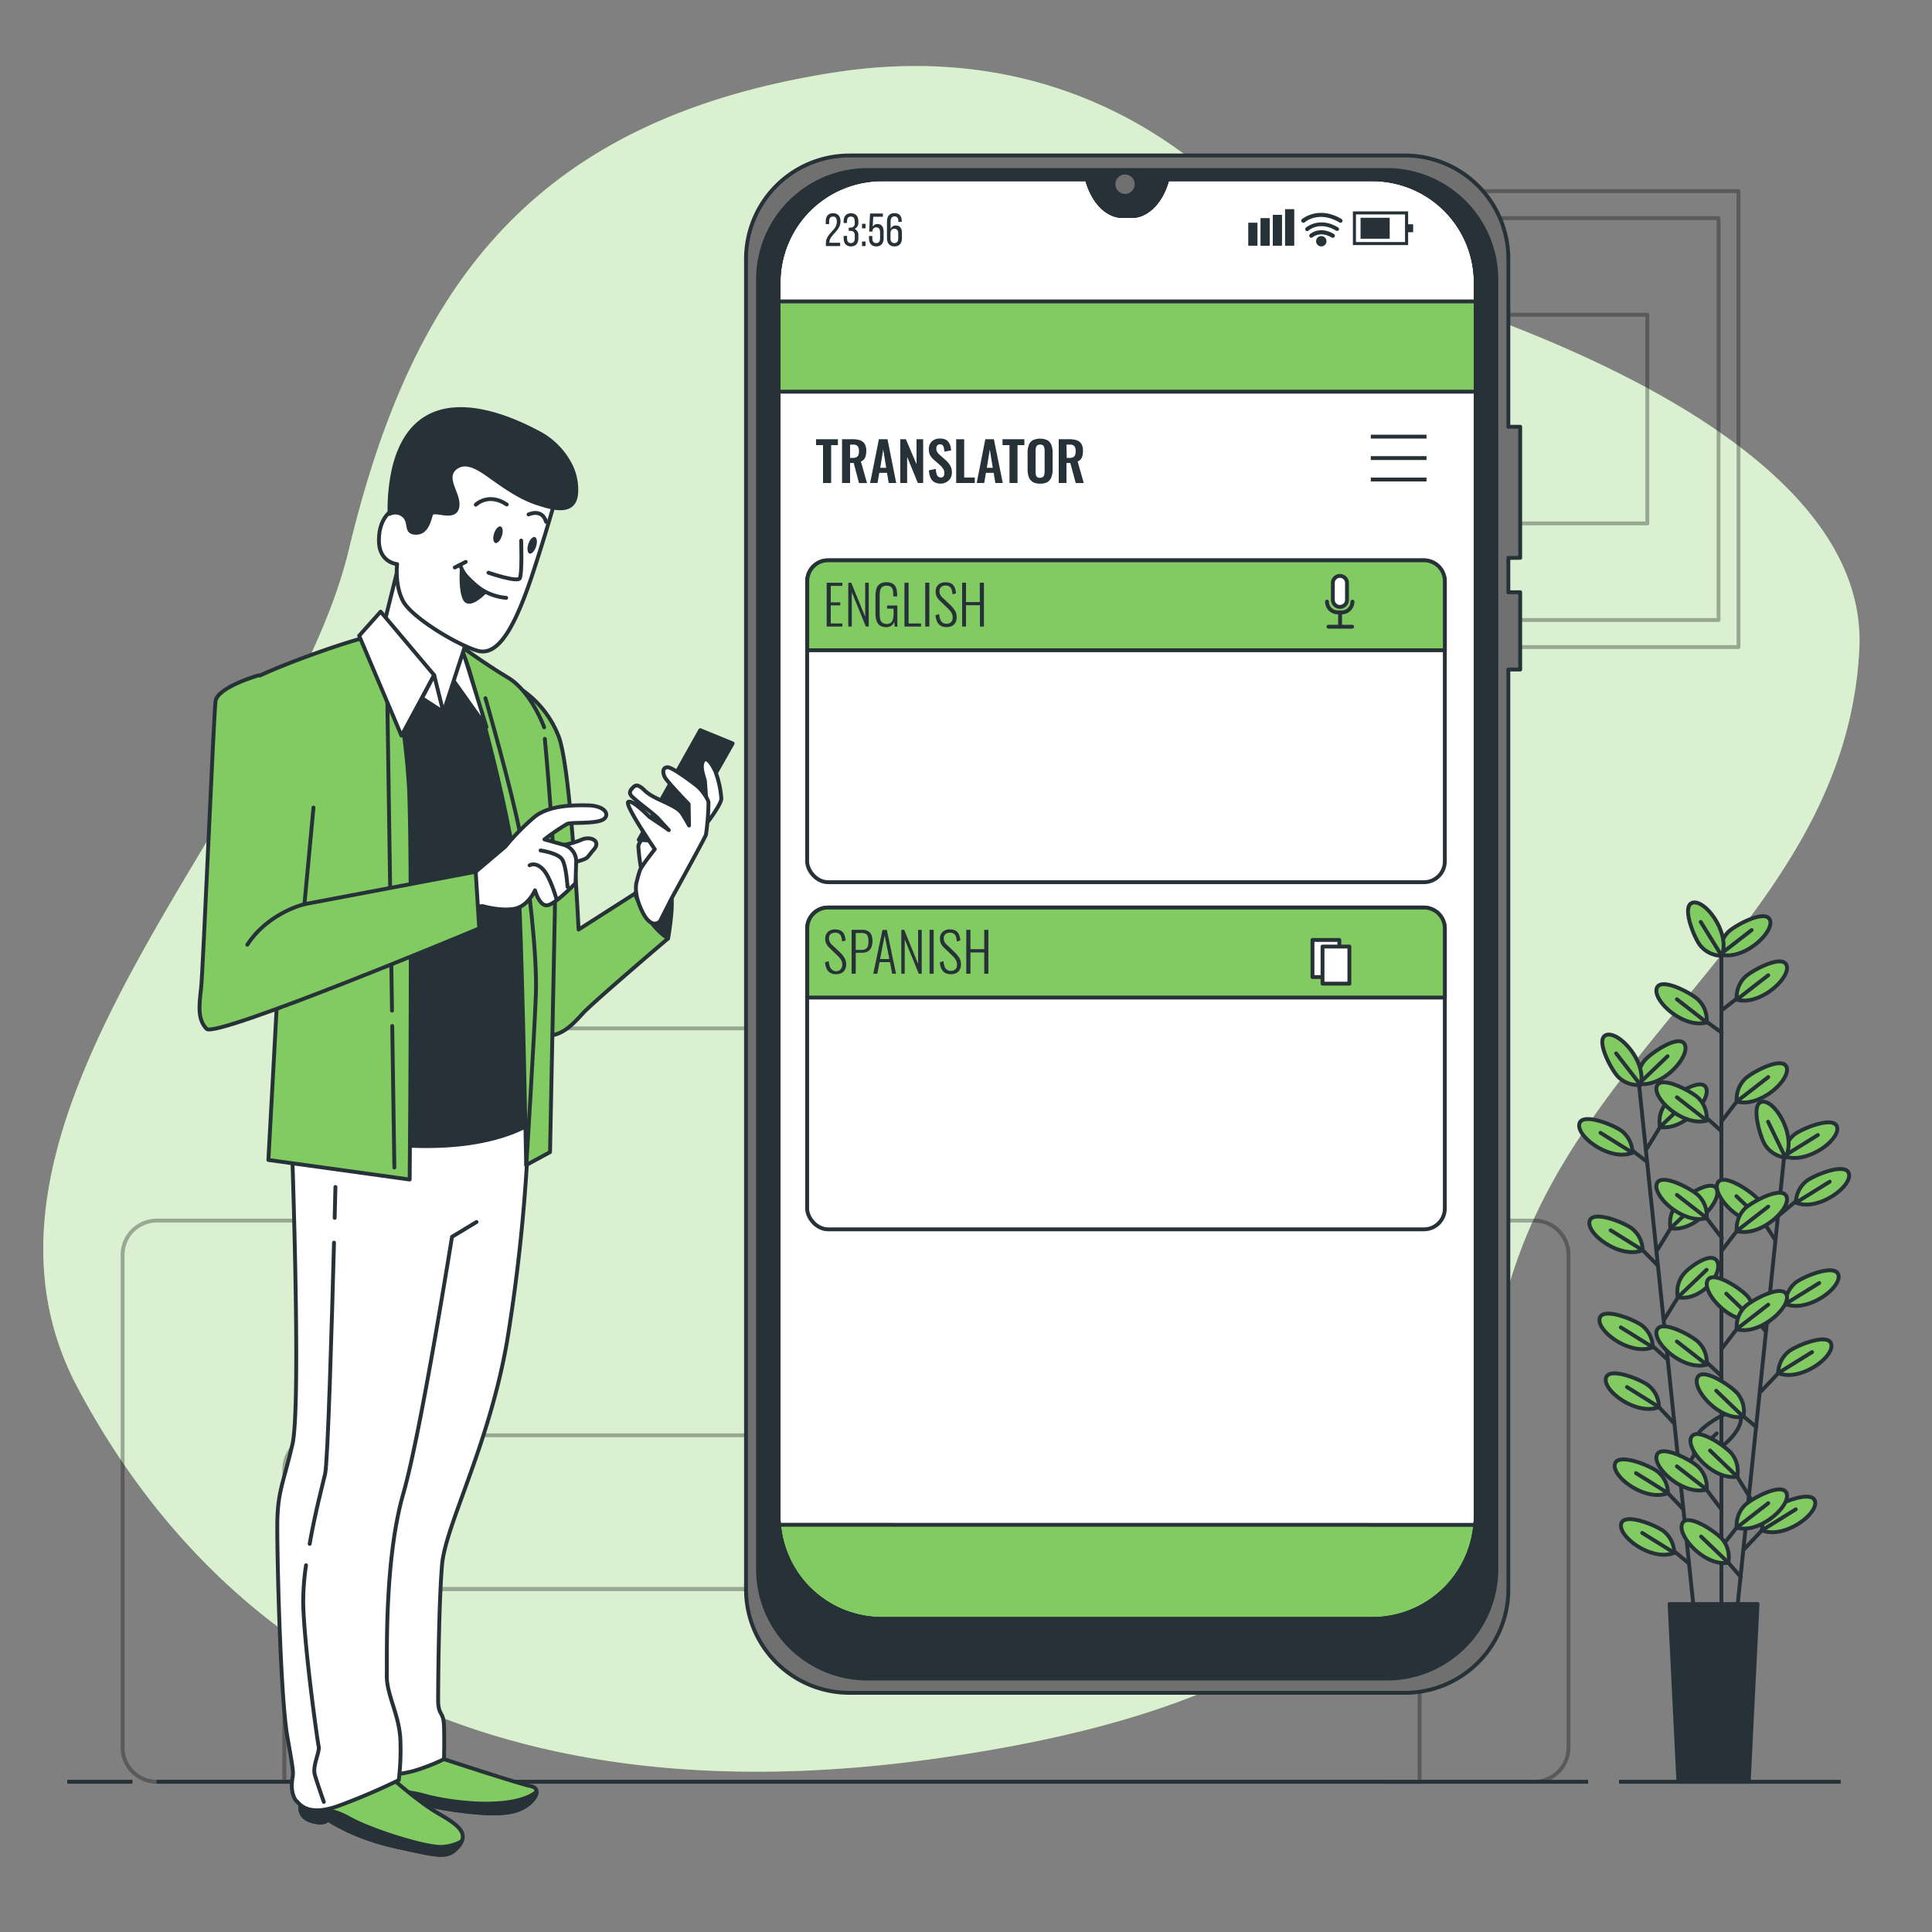 <svg xmlns="http://www.w3.org/2000/svg" viewBox="0 0 500 500"><rect x="0" y="0" width="500" height="500" fill="#808080" stroke="none"/><g id="freepik--background-simple--inject-51"><path d="M361.23,73.91A119.66,119.66,0,0,1,316,47.73C298.07,31.38,265,11,215.53,18.81,136.46,31.25,106.25,75.68,90.26,142.32S-17.25,288.92,20.07,359.11s108.39,112,222.12,96,129.72-58.65,148.38-122.62,87.07-95.95,90.62-164.37C483.75,118.88,405.42,87.6,361.23,73.91Z" style="fill:#82CB62"></path><path d="M361.23,73.91A119.66,119.66,0,0,1,316,47.73C298.07,31.38,265,11,215.53,18.81,136.46,31.25,106.25,75.68,90.26,142.32S-17.25,288.92,20.07,359.11s108.39,112,222.12,96,129.72-58.65,148.38-122.62,87.07-95.95,90.62-164.37C483.75,118.88,405.42,87.6,361.23,73.91Z" style="fill:#fff;opacity:0.7"></path></g><g id="freepik--Picture--inject-51"><g style="opacity:0.3"><rect x="362.92" y="49.46" width="87" height="118" style="fill:none;stroke:#000;stroke-linejoin:round"></rect><rect x="368.08" y="56.46" width="76.68" height="104" style="fill:none;stroke:#000;stroke-linejoin:round"></rect><rect x="386.51" y="81.46" width="39.81" height="54" style="fill:none;stroke:#000;stroke-linejoin:round"></rect></g></g><g id="freepik--Plant--inject-51"><line x1="424.24" y1="281.22" x2="438.43" y2="417.19" style="fill:none;stroke:#263238;stroke-linecap:round;stroke-linejoin:round"></line><line x1="435.64" y1="390.6" x2="429.71" y2="384.37" style="fill:none;stroke:#263238;stroke-linecap:round;stroke-linejoin:round"></line><path d="M431.67,386.41a7.31,7.31,0,0,0-2.56-5.46c-1.65-1.47-10.34-5.13-11.17-2.07C417.05,382.21,425.94,388.75,431.67,386.41Z" style="fill:#82CB62;stroke:#263238;stroke-linecap:round;stroke-linejoin:round"></path><line x1="431.67" y1="386.41" x2="423.4" y2="381.25" style="fill:none;stroke:#263238;stroke-linecap:round;stroke-linejoin:round"></line><line x1="437.11" y1="404.64" x2="431.33" y2="399.84" style="fill:none;stroke:#263238;stroke-linecap:round;stroke-linejoin:round"></line><path d="M433.28,401.87a7.27,7.27,0,0,0-2.56-5.46c-1.65-1.47-10.34-5.13-11.16-2.07C418.66,397.67,427.55,404.21,433.28,401.87Z" style="fill:#82CB62;stroke:#263238;stroke-linecap:round;stroke-linejoin:round"></path><line x1="433.28" y1="401.87" x2="425.01" y2="396.72" style="fill:none;stroke:#263238;stroke-linecap:round;stroke-linejoin:round"></line><line x1="431.62" y1="351.89" x2="425.78" y2="346.64" style="fill:none;stroke:#263238;stroke-linecap:round;stroke-linejoin:round"></line><path d="M427.73,348.67a7.29,7.29,0,0,0-2.56-5.45c-1.65-1.48-10.34-5.13-11.17-2.07C413.11,344.48,422,351,427.73,348.67Z" style="fill:#82CB62;stroke:#263238;stroke-linecap:round;stroke-linejoin:round"></path><line x1="427.73" y1="348.67" x2="419.46" y2="343.52" style="fill:none;stroke:#263238;stroke-linecap:round;stroke-linejoin:round"></line><line x1="433.25" y1="368.34" x2="427.39" y2="362.1" style="fill:none;stroke:#263238;stroke-linecap:round;stroke-linejoin:round"></line><path d="M429.34,364.14a7.26,7.26,0,0,0-2.56-5.46c-1.65-1.47-10.34-5.13-11.16-2.07C414.72,359.94,423.62,366.48,429.34,364.14Z" style="fill:#82CB62;stroke:#263238;stroke-linecap:round;stroke-linejoin:round"></path><line x1="429.34" y1="364.14" x2="421.07" y2="358.98" style="fill:none;stroke:#263238;stroke-linecap:round;stroke-linejoin:round"></line><line x1="429.01" y1="327.49" x2="423.15" y2="321.52" style="fill:none;stroke:#263238;stroke-linecap:round;stroke-linejoin:round"></line><path d="M425.11,323.56a7.31,7.31,0,0,0-2.56-5.46c-1.65-1.48-10.34-5.13-11.17-2.07C410.49,319.36,419.38,325.9,425.11,323.56Z" style="fill:#82CB62;stroke:#263238;stroke-linecap:round;stroke-linejoin:round"></path><line x1="425.11" y1="323.56" x2="416.84" y2="318.4" style="fill:none;stroke:#263238;stroke-linecap:round;stroke-linejoin:round"></line><line x1="426.19" y1="300.63" x2="420.52" y2="296.29" style="fill:none;stroke:#263238;stroke-linecap:round;stroke-linejoin:round"></line><path d="M422.48,298.33a7.31,7.31,0,0,0-2.56-5.46c-1.66-1.47-10.35-5.13-11.17-2.07C407.85,294.13,416.75,300.67,422.48,298.33Z" style="fill:#82CB62;stroke:#263238;stroke-linecap:round;stroke-linejoin:round"></path><line x1="422.48" y1="298.33" x2="414.2" y2="293.17" style="fill:none;stroke:#263238;stroke-linecap:round;stroke-linejoin:round"></line><line x1="435.07" y1="382.02" x2="439.96" y2="374.04" style="fill:none;stroke:#263238;stroke-linecap:round;stroke-linejoin:round"></line><path d="M438.46,376.44a7.29,7.29,0,0,1,1.38-5.87c1.31-1.78,9.06-7.16,10.5-4.33C451.91,369.31,444.55,377.54,438.46,376.44Z" style="fill:none;stroke:#263238;stroke-linecap:round;stroke-linejoin:round"></path><line x1="438.46" y1="376.44" x2="444.28" y2="370.97" style="fill:none;stroke:#263238;stroke-linecap:round;stroke-linejoin:round"></line><line x1="430.82" y1="341.33" x2="435.71" y2="333.35" style="fill:none;stroke:#263238;stroke-linecap:round;stroke-linejoin:round"></line><path d="M434.22,335.74a7.27,7.27,0,0,1,1.38-5.86c1.31-1.79,7.37-6.25,8.81-3.43C446,329.52,440.31,336.85,434.22,335.74Z" style="fill:#82CB62;stroke:#263238;stroke-linecap:round;stroke-linejoin:round"></path><line x1="434.22" y1="335.74" x2="441.67" y2="328.62" style="fill:none;stroke:#263238;stroke-linecap:round;stroke-linejoin:round"></line><line x1="428.95" y1="323.44" x2="433.84" y2="315.47" style="fill:none;stroke:#263238;stroke-linecap:round;stroke-linejoin:round"></line><path d="M432.35,317.86a7.29,7.29,0,0,1,1.38-5.87c1.31-1.78,9.06-7.15,10.5-4.33C445.79,310.74,438.44,319,432.35,317.86Z" style="fill:#82CB62;stroke:#263238;stroke-linecap:round;stroke-linejoin:round"></path><line x1="432.35" y1="317.86" x2="439.8" y2="310.74" style="fill:none;stroke:#263238;stroke-linecap:round;stroke-linejoin:round"></line><line x1="426.22" y1="297.23" x2="431.11" y2="289.25" style="fill:none;stroke:#263238;stroke-linecap:round;stroke-linejoin:round"></line><path d="M429.62,291.65a7.26,7.26,0,0,1,1.37-5.87c1.32-1.78,9.06-7.16,10.5-4.33C443.06,284.52,435.7,292.75,429.62,291.65Z" style="fill:#82CB62;stroke:#263238;stroke-linecap:round;stroke-linejoin:round"></path><line x1="429.62" y1="291.65" x2="437.06" y2="284.53" style="fill:none;stroke:#263238;stroke-linecap:round;stroke-linejoin:round"></line><path d="M424.12,280.47a7.29,7.29,0,0,1,1.38-5.87c1.31-1.79,9.06-7.16,10.5-4.33C437.57,273.34,430.21,281.57,424.12,280.47Z" style="fill:#82CB62;stroke:#263238;stroke-linecap:round;stroke-linejoin:round"></path><line x1="424.12" y1="280.47" x2="431.57" y2="273.35" style="fill:none;stroke:#263238;stroke-linecap:round;stroke-linejoin:round"></line><path d="M424.56,280.77a7.3,7.3,0,0,1-5.69-2c-1.64-1.49-6.17-9.76-3.21-10.9C418.88,266.66,426.29,274.83,424.56,280.77Z" style="fill:#82CB62;stroke:#263238;stroke-linecap:round;stroke-linejoin:round"></path><line x1="424.56" y1="280.77" x2="418.26" y2="272.62" style="fill:none;stroke:#263238;stroke-linecap:round;stroke-linejoin:round"></line><line x1="445.5" y1="244.58" x2="445.5" y2="416.52" style="fill:none;stroke:#263238;stroke-linecap:round;stroke-linejoin:round"></line><line x1="461.67" y1="299.95" x2="447.56" y2="435.92" style="fill:none;stroke:#263238;stroke-linecap:round;stroke-linejoin:round"></line><line x1="450.54" y1="408.14" x2="447.28" y2="404.41" style="fill:none;stroke:#263238;stroke-linecap:round;stroke-linejoin:round"></line><path d="M447.28,404.41a7.27,7.27,0,0,0-1.39-5.87c-1.31-1.78-9.06-7.15-10.5-4.32C433.83,397.29,441.19,405.52,447.28,404.41Z" style="fill:#82CB62;stroke:#263238;stroke-linecap:round;stroke-linejoin:round"></path><line x1="447.28" y1="404.41" x2="440.24" y2="397.66" style="fill:none;stroke:#263238;stroke-linecap:round;stroke-linejoin:round"></line><line x1="454.53" y1="369.32" x2="449.68" y2="365.27" style="fill:none;stroke:#263238;stroke-linecap:round;stroke-linejoin:round"></line><path d="M451.19,366.67a7.27,7.27,0,0,0-1.38-5.86c-1.31-1.79-9.06-7.15-10.5-4.33C437.75,359.55,445.1,367.78,451.19,366.67Z" style="fill:#82CB62;stroke:#263238;stroke-linecap:round;stroke-linejoin:round"></path><line x1="451.19" y1="366.67" x2="444.16" y2="359.92" style="fill:none;stroke:#263238;stroke-linecap:round;stroke-linejoin:round"></line><line x1="452.99" y1="387.71" x2="448.09" y2="379.74" style="fill:none;stroke:#263238;stroke-linecap:round;stroke-linejoin:round"></line><path d="M449.59,382.14a7.29,7.29,0,0,0-1.38-5.87c-1.32-1.78-9.07-7.15-10.5-4.33C436.14,375,443.5,383.25,449.59,382.14Z" style="fill:#82CB62;stroke:#263238;stroke-linecap:round;stroke-linejoin:round"></path><line x1="449.59" y1="382.14" x2="442.55" y2="375.39" style="fill:none;stroke:#263238;stroke-linecap:round;stroke-linejoin:round"></line><line x1="456.98" y1="344.54" x2="452.31" y2="339.16" style="fill:none;stroke:#263238;stroke-linecap:round;stroke-linejoin:round"></line><path d="M453.8,341.55a7.29,7.29,0,0,0-1.38-5.87c-1.32-1.78-9.07-7.14-10.5-4.32C440.35,334.43,447.71,342.66,453.8,341.55Z" style="fill:#82CB62;stroke:#263238;stroke-linecap:round;stroke-linejoin:round"></path><line x1="453.8" y1="341.55" x2="446.76" y2="334.8" style="fill:none;stroke:#263238;stroke-linecap:round;stroke-linejoin:round"></line><line x1="459.43" y1="320.93" x2="454.92" y2="313.93" style="fill:none;stroke:#263238;stroke-linecap:round;stroke-linejoin:round"></line><path d="M456.42,316.32a7.27,7.27,0,0,0-1.39-5.87c-1.31-1.78-9.06-7.14-10.5-4.32C443,309.2,450.33,317.43,456.42,316.32Z" style="fill:#82CB62;stroke:#263238;stroke-linecap:round;stroke-linejoin:round"></path><line x1="456.42" y1="316.32" x2="449.38" y2="309.57" style="fill:none;stroke:#263238;stroke-linecap:round;stroke-linejoin:round"></line><line x1="451.5" y1="400.81" x2="457.93" y2="394.01" style="fill:none;stroke:#263238;stroke-linecap:round;stroke-linejoin:round"></line><path d="M456,396.05a7.26,7.26,0,0,1,2.56-5.46c1.65-1.47,10.34-5.14,11.16-2.08C470.6,391.84,461.71,398.39,456,396.05Z" style="fill:#82CB62;stroke:#263238;stroke-linecap:round;stroke-linejoin:round"></path><line x1="455.98" y1="396.05" x2="464.74" y2="390.62" style="fill:none;stroke:#263238;stroke-linecap:round;stroke-linejoin:round"></line><line x1="455.73" y1="360.12" x2="462.16" y2="353.32" style="fill:none;stroke:#263238;stroke-linecap:round;stroke-linejoin:round"></line><path d="M460.2,355.35a7.29,7.29,0,0,1,2.56-5.45c1.65-1.48,10.34-5.14,11.16-2.08C474.82,351.15,465.93,357.69,460.2,355.35Z" style="fill:#82CB62;stroke:#263238;stroke-linecap:round;stroke-linejoin:round"></path><line x1="460.2" y1="355.35" x2="468.96" y2="349.92" style="fill:none;stroke:#263238;stroke-linecap:round;stroke-linejoin:round"></line><line x1="457.58" y1="342.23" x2="464.01" y2="335.43" style="fill:none;stroke:#263238;stroke-linecap:round;stroke-linejoin:round"></line><path d="M462.06,337.47a7.27,7.27,0,0,1,2.56-5.46c1.65-1.47,10.33-5.13,11.16-2.07C476.68,333.27,467.79,339.81,462.06,337.47Z" style="fill:#82CB62;stroke:#263238;stroke-linecap:round;stroke-linejoin:round"></path><line x1="462.06" y1="337.47" x2="470.81" y2="332.04" style="fill:none;stroke:#263238;stroke-linecap:round;stroke-linejoin:round"></line><line x1="460.23" y1="314.67" x2="466.73" y2="309.22" style="fill:none;stroke:#263238;stroke-linecap:round;stroke-linejoin:round"></line><path d="M464.78,311.25a7.25,7.25,0,0,1,2.56-5.45c1.65-1.48,10.33-5.14,11.16-2.08C479.4,307.05,470.51,313.59,464.78,311.25Z" style="fill:#82CB62;stroke:#263238;stroke-linecap:round;stroke-linejoin:round"></path><line x1="464.78" y1="311.25" x2="473.53" y2="305.82" style="fill:none;stroke:#263238;stroke-linecap:round;stroke-linejoin:round"></line><path d="M461.71,299.18a7.29,7.29,0,0,1,2.55-5.46c1.65-1.47,10.34-5.13,11.17-2.07C476.33,295,467.44,301.52,461.71,299.18Z" style="fill:#82CB62;stroke:#263238;stroke-linecap:round;stroke-linejoin:round"></path><line x1="461.71" y1="299.18" x2="470.46" y2="293.75" style="fill:none;stroke:#263238;stroke-linecap:round;stroke-linejoin:round"></line><path d="M462.07,299.57a7.28,7.28,0,0,1-5.16-3.11c-1.3-1.8-4-10.82-.9-11.32C459.42,284.59,465,294.12,462.07,299.57Z" style="fill:#82CB62;stroke:#263238;stroke-linecap:round;stroke-linejoin:round"></path><line x1="462.07" y1="299.57" x2="457.58" y2="290.29" style="fill:none;stroke:#263238;stroke-linecap:round;stroke-linejoin:round"></line><line x1="445.27" y1="390.35" x2="439.94" y2="383.25" style="fill:none;stroke:#263238;stroke-linecap:round;stroke-linejoin:round"></line><path d="M441.68,385.47a7.3,7.3,0,0,0-2-5.69c-1.49-1.64-9.76-6.18-10.89-3.22C427.57,379.78,435.74,387.21,441.68,385.47Z" style="fill:#82CB62;stroke:#263238;stroke-linecap:round;stroke-linejoin:round"></path><line x1="441.68" y1="385.47" x2="433.98" y2="379.49" style="fill:none;stroke:#263238;stroke-linecap:round;stroke-linejoin:round"></line><line x1="445.45" y1="356.06" x2="439.94" y2="350.93" style="fill:none;stroke:#263238;stroke-linecap:round;stroke-linejoin:round"></line><path d="M441.68,353.16a7.3,7.3,0,0,0-2-5.69c-1.49-1.64-9.76-6.18-10.89-3.22C427.57,347.47,435.74,354.89,441.68,353.16Z" style="fill:#82CB62;stroke:#263238;stroke-linecap:round;stroke-linejoin:round"></path><line x1="441.68" y1="353.16" x2="433.98" y2="347.17" style="fill:none;stroke:#263238;stroke-linecap:round;stroke-linejoin:round"></line><line x1="445.64" y1="320.42" x2="439.94" y2="312.99" style="fill:none;stroke:#263238;stroke-linecap:round;stroke-linejoin:round"></line><path d="M441.68,315.22a7.3,7.3,0,0,0-2-5.69c-1.49-1.64-9.76-6.18-10.89-3.22C427.57,309.53,435.74,317,441.68,315.22Z" style="fill:#82CB62;stroke:#263238;stroke-linecap:round;stroke-linejoin:round"></path><line x1="441.68" y1="315.22" x2="433.98" y2="309.24" style="fill:none;stroke:#263238;stroke-linecap:round;stroke-linejoin:round"></line><line x1="445.27" y1="292.54" x2="439.94" y2="287.74" style="fill:none;stroke:#263238;stroke-linecap:round;stroke-linejoin:round"></line><path d="M441.68,290a7.33,7.33,0,0,0-2-5.7c-1.49-1.63-9.76-6.17-10.89-3.21C427.57,284.27,435.74,291.7,441.68,290Z" style="fill:#82CB62;stroke:#263238;stroke-linecap:round;stroke-linejoin:round"></path><line x1="441.68" y1="289.97" x2="433.98" y2="283.98" style="fill:none;stroke:#263238;stroke-linecap:round;stroke-linejoin:round"></line><line x1="445.57" y1="267.27" x2="440.05" y2="263.22" style="fill:none;stroke:#263238;stroke-linecap:round;stroke-linejoin:round"></line><path d="M441.68,264.6a7.3,7.3,0,0,0-2-5.69c-1.49-1.64-9.76-6.18-10.89-3.22C427.57,258.91,435.74,266.33,441.68,264.6Z" style="fill:#82CB62;stroke:#263238;stroke-linecap:round;stroke-linejoin:round"></path><line x1="441.68" y1="264.6" x2="433.98" y2="258.61" style="fill:none;stroke:#263238;stroke-linecap:round;stroke-linejoin:round"></line><line x1="446.62" y1="398.94" x2="451.2" y2="393.11" style="fill:none;stroke:#263238;stroke-linecap:round;stroke-linejoin:round"></line><path d="M449.47,395.34a7.3,7.3,0,0,1,2-5.69c1.49-1.64,9.75-6.18,10.89-3.22C463.58,389.65,455.41,397.07,449.47,395.34Z" style="fill:#82CB62;stroke:#263238;stroke-linecap:round;stroke-linejoin:round"></path><line x1="449.47" y1="395.34" x2="457.62" y2="389.03" style="fill:none;stroke:#263238;stroke-linecap:round;stroke-linejoin:round"></line><line x1="445.51" y1="349.15" x2="451.2" y2="341.72" style="fill:none;stroke:#263238;stroke-linecap:round;stroke-linejoin:round"></line><path d="M449.47,344a7.33,7.33,0,0,1,2-5.7c1.49-1.63,9.75-6.17,10.89-3.21C463.58,338.25,455.41,345.68,449.47,344Z" style="fill:#82CB62;stroke:#263238;stroke-linecap:round;stroke-linejoin:round"></path><line x1="449.47" y1="343.95" x2="457.62" y2="337.64" style="fill:none;stroke:#263238;stroke-linecap:round;stroke-linejoin:round"></line><line x1="445.51" y1="323.78" x2="451.2" y2="316.35" style="fill:none;stroke:#263238;stroke-linecap:round;stroke-linejoin:round"></line><path d="M449.47,318.58a7.3,7.3,0,0,1,2-5.69c1.49-1.64,9.75-6.18,10.89-3.22C463.58,312.89,455.41,320.31,449.47,318.58Z" style="fill:#82CB62;stroke:#263238;stroke-linecap:round;stroke-linejoin:round"></path><line x1="449.47" y1="318.58" x2="457.62" y2="312.27" style="fill:none;stroke:#263238;stroke-linecap:round;stroke-linejoin:round"></line><line x1="445.51" y1="290.25" x2="451.2" y2="282.83" style="fill:none;stroke:#263238;stroke-linecap:round;stroke-linejoin:round"></line><path d="M449.47,285.06a7.33,7.33,0,0,1,2-5.7c1.49-1.64,9.75-6.17,10.89-3.21C463.58,279.36,455.41,286.79,449.47,285.06Z" style="fill:#82CB62;stroke:#263238;stroke-linecap:round;stroke-linejoin:round"></path><line x1="449.47" y1="285.06" x2="457.62" y2="278.75" style="fill:none;stroke:#263238;stroke-linecap:round;stroke-linejoin:round"></line><line x1="445.76" y1="261.32" x2="451.34" y2="256.96" style="fill:none;stroke:#263238;stroke-linecap:round;stroke-linejoin:round"></line><path d="M449.47,258.7a7.33,7.33,0,0,1,2-5.7c1.49-1.63,9.75-6.17,10.89-3.21C463.58,253,455.41,260.43,449.47,258.7Z" style="fill:#82CB62;stroke:#263238;stroke-linecap:round;stroke-linejoin:round"></path><line x1="449.47" y1="258.7" x2="457.62" y2="252.39" style="fill:none;stroke:#263238;stroke-linecap:round;stroke-linejoin:round"></line><path d="M445.17,247a7.33,7.33,0,0,1,2-5.7c1.49-1.63,9.75-6.17,10.89-3.21C459.28,241.31,451.11,248.74,445.17,247Z" style="fill:#82CB62;stroke:#263238;stroke-linecap:round;stroke-linejoin:round"></path><line x1="445.17" y1="247.01" x2="453.32" y2="240.7" style="fill:none;stroke:#263238;stroke-linecap:round;stroke-linejoin:round"></line><path d="M445.57,247.36a7.29,7.29,0,0,1-5.46-2.57c-1.47-1.65-5.12-10.35-2.05-11.17C441.39,232.73,447.91,241.63,445.57,247.36Z" style="fill:#82CB62;stroke:#263238;stroke-linecap:round;stroke-linejoin:round"></path><line x1="445.57" y1="247.36" x2="440.15" y2="238.59" style="fill:none;stroke:#263238;stroke-linecap:round;stroke-linejoin:round"></line><polygon points="452.57 461.12 434.36 461.12 432.09 415.13 454.85 415.13 452.57 461.12" style="fill:#263238;stroke:#263238;stroke-linecap:round;stroke-linejoin:round"></polygon></g><g id="freepik--Sofa--inject-51"><g style="opacity:0.3"><path d="M355.2,371.46V279.37A13.23,13.23,0,0,0,342,266.14H221V372.38" style="fill:none;stroke:#000;stroke-linejoin:round"></path><path d="M222,266.14H98.77a13.22,13.22,0,0,0-13.22,13.23v92.09" style="fill:none;stroke:#000;stroke-linejoin:round"></path><path d="M367.15,380.26v31H221V371.46H358.35A8.8,8.8,0,0,1,367.15,380.26Z" style="fill:none;stroke:#000;stroke-linejoin:round"></path><path d="M222.16,371.46H82.39a8.8,8.8,0,0,0-8.8,8.8v31H222.16" style="fill:none;stroke:#000;stroke-linejoin:round"></path><rect x="73.59" y="411.23" width="293.8" height="49.89" style="fill:none;stroke:#000;stroke-linejoin:round"></rect><path d="M85.55,318.62a8.89,8.89,0,0,0-6.41-2.73H40.6a8.86,8.86,0,0,0-8.87,8.86V452.26a8.87,8.87,0,0,0,8.87,8.86H79.14" style="fill:none;stroke:#000;stroke-linejoin:round"></path><path d="M358.53,461.12h38.53a8.87,8.87,0,0,0,8.87-8.86V324.75a8.87,8.87,0,0,0-8.87-8.86H358.53a8.74,8.74,0,0,0-3.33.65" style="fill:none;stroke:#000;stroke-linejoin:round"></path></g></g><g id="freepik--Floor--inject-51"><line x1="419" y1="461.12" x2="476.38" y2="461.12" style="fill:none;stroke:#263238;stroke-miterlimit:10"></line><line x1="40.5" y1="461.12" x2="411" y2="461.12" style="fill:none;stroke:#263238;stroke-miterlimit:10"></line><line x1="17.4" y1="461.12" x2="34.28" y2="461.12" style="fill:none;stroke:#263238;stroke-miterlimit:10"></line></g><g id="freepik--Device--inject-51"><path d="M355.18,46.38H302.11l-.05.2c-1.57,5.65-5.19,9.32-9.19,9.32h-2.31c-4,0-7.62-3.67-9.19-9.32l-.05-.2H228.25a26.78,26.78,0,0,0-26.77,26.77V392.22A26.77,26.77,0,0,0,228.25,419H355.18a26.76,26.76,0,0,0,26.76-26.76V73.15A26.77,26.77,0,0,0,355.18,46.38Z" style="fill:#263238;stroke:#263238;stroke-linecap:round;stroke-linejoin:round"></path><path d="M355.18,46.38H302.11l-.05.2c-1.57,5.65-5.19,9.32-9.19,9.32h-2.31c-4,0-7.62-3.67-9.19-9.32l-.05-.2H228.25a26.78,26.78,0,0,0-26.77,26.77V392.22A26.77,26.77,0,0,0,228.25,419H355.18a26.76,26.76,0,0,0,26.76-26.76V73.15A26.77,26.77,0,0,0,355.18,46.38Z" style="fill:#fff;opacity:0.3"></path><path d="M201.48,71.67V392.22A26.77,26.77,0,0,0,228.25,419H355.18a26.76,26.76,0,0,0,26.76-26.76V71.67Z" style="fill:#fff;stroke:#263238;stroke-linecap:round;stroke-linejoin:round"></path><path d="M213,125V115.2h-1.81v-1.53h5.66v1.53H215.1V125Z" style="fill:#263238"></path><path d="M217.92,125V113.67h2.71a6.05,6.05,0,0,1,1.94.27,2.27,2.27,0,0,1,1.2.93,3.33,3.33,0,0,1,.42,1.8,5.22,5.22,0,0,1-.13,1.23,2.33,2.33,0,0,1-.42.93,2,2,0,0,1-.84.6l1.58,5.58h-2.07l-1.37-5.19H220V125Zm2.07-6.49h.64a2.16,2.16,0,0,0,1-.18,1,1,0,0,0,.51-.56,2.77,2.77,0,0,0,.16-1,2.16,2.16,0,0,0-.32-1.28,1.42,1.42,0,0,0-1.2-.42H220Z" style="fill:#263238"></path><path d="M225.19,125l2.27-11.34h2.22L231.94,125H230l-.44-2.62h-2l-.46,2.62Zm2.62-3.93h1.54l-.77-4.76Z" style="fill:#263238"></path><path d="M233,125V113.67h1.44l2.76,6.47v-6.47h1.71V125h-1.37l-2.77-6.77V125Z" style="fill:#263238"></path><path d="M243.51,125.16a3.43,3.43,0,0,1-1.71-.39,2.58,2.58,0,0,1-1-1.17,5.19,5.19,0,0,1-.39-1.89l1.78-.35a5.5,5.5,0,0,0,.16,1.16,1.66,1.66,0,0,0,.41.78,1,1,0,0,0,.72.27.81.81,0,0,0,.71-.3,1.31,1.31,0,0,0,.21-.76,2,2,0,0,0-.34-1.22,4.86,4.86,0,0,0-.89-1l-1.43-1.26a4.37,4.37,0,0,1-1-1.16,3.14,3.14,0,0,1-.35-1.57,2.71,2.71,0,0,1,.78-2.08,3,3,0,0,1,2.14-.72,3.23,3.23,0,0,1,1.33.24,2.06,2.06,0,0,1,.85.68,3.23,3.23,0,0,1,.47,1,5.41,5.41,0,0,1,.19,1.16l-1.76.31a6.3,6.3,0,0,0-.12-1,1.36,1.36,0,0,0-.32-.66.91.91,0,0,0-.68-.23.86.86,0,0,0-.71.3,1.16,1.16,0,0,0-.24.75,1.7,1.7,0,0,0,.24.94,3.3,3.3,0,0,0,.68.76l1.41,1.25a5.68,5.68,0,0,1,1.2,1.38,3.53,3.53,0,0,1,.5,1.91,2.85,2.85,0,0,1-.36,1.44,2.61,2.61,0,0,1-1,1A3,3,0,0,1,243.51,125.16Z" style="fill:#263238"></path><path d="M247.46,125V113.67h2.07v9.91h2.74V125Z" style="fill:#263238"></path><path d="M252.77,125,255,113.67h2.21L259.52,125H257.6l-.44-2.62h-2l-.46,2.62Zm2.62-3.93h1.54l-.77-4.76Z" style="fill:#263238"></path><path d="M261.26,125V115.2h-1.81v-1.53h5.66v1.53h-1.78V125Z" style="fill:#263238"></path><path d="M269.17,125.16a3.59,3.59,0,0,1-1.92-.44,2.44,2.44,0,0,1-1-1.29,5.66,5.66,0,0,1-.31-2V117.2a5.51,5.51,0,0,1,.31-2,2.38,2.38,0,0,1,1-1.25,4.55,4.55,0,0,1,3.86,0,2.48,2.48,0,0,1,1,1.25,5.51,5.51,0,0,1,.31,2v4.25a5.54,5.54,0,0,1-.31,2,2.54,2.54,0,0,1-1,1.29A3.59,3.59,0,0,1,269.17,125.16Zm0-1.52a1.1,1.1,0,0,0,.76-.23,1,1,0,0,0,.33-.61,3.82,3.82,0,0,0,.09-.85v-5.23a3.7,3.7,0,0,0-.09-.85,1,1,0,0,0-.33-.6,1.15,1.15,0,0,0-.76-.21,1,1,0,0,0-1.08.81,3.72,3.72,0,0,0-.08.85V122a4.57,4.57,0,0,0,.07.85,1.07,1.07,0,0,0,.33.61A1.11,1.11,0,0,0,269.17,123.64Z" style="fill:#263238"></path><path d="M274,125V113.67h2.72a6.09,6.09,0,0,1,1.94.27,2.34,2.34,0,0,1,1.2.93,3.43,3.43,0,0,1,.41,1.8,5.83,5.83,0,0,1-.12,1.23,2.49,2.49,0,0,1-.43.93,2,2,0,0,1-.83.6l1.58,5.58h-2.07L277,119.82H276V125Zm2.07-6.49h.65a2.16,2.16,0,0,0,1-.18,1.08,1.08,0,0,0,.51-.56,2.79,2.79,0,0,0,.15-1,2.16,2.16,0,0,0-.31-1.28,1.42,1.42,0,0,0-1.2-.42H276Z" style="fill:#263238"></path><line x1="354.76" y1="113" x2="369.18" y2="113" style="fill:none;stroke:#263238;stroke-miterlimit:10"></line><line x1="354.76" y1="118.55" x2="369.18" y2="118.55" style="fill:none;stroke:#263238;stroke-miterlimit:10"></line><line x1="354.76" y1="124.1" x2="369.18" y2="124.1" style="fill:none;stroke:#263238;stroke-miterlimit:10"></line><rect x="208.89" y="234.87" width="165.03" height="83.28" rx="5.4" style="fill:#fff;stroke:#263238;stroke-linecap:round;stroke-linejoin:round"></rect><path d="M214.28,234.87H368.52a5.4,5.4,0,0,1,5.4,5.4v17.89a0,0,0,0,1,0,0h-165a0,0,0,0,1,0,0V240.27A5.4,5.4,0,0,1,214.28,234.87Z" style="fill:#82CB62;stroke:#263238;stroke-linecap:round;stroke-linejoin:round"></path><path d="M216.36,252.12a2.8,2.8,0,0,1-1.53-.38,2.43,2.43,0,0,1-.92-1.08,5.07,5.07,0,0,1-.38-1.62l.94-.28a6.49,6.49,0,0,0,.25,1.27,2,2,0,0,0,.58.9,1.59,1.59,0,0,0,2.67-1.31,2.26,2.26,0,0,0-.37-1.3,6.75,6.75,0,0,0-1-1.15l-2-1.92a3.74,3.74,0,0,1-.78-1.07,2.85,2.85,0,0,1-.25-1.21,2.29,2.29,0,0,1,.7-1.81,2.69,2.69,0,0,1,1.86-.63,3.42,3.42,0,0,1,1.09.16,2,2,0,0,1,.82.49,2.39,2.39,0,0,1,.54.89,5.66,5.66,0,0,1,.27,1.33l-.91.24a5.62,5.62,0,0,0-.23-1.23,1.54,1.54,0,0,0-.55-.77,2,2,0,0,0-2.18.1,1.36,1.36,0,0,0-.44,1.13,1.91,1.91,0,0,0,.17.84,2.92,2.92,0,0,0,.62.81l2,1.89a7.44,7.44,0,0,1,1.17,1.4,3.21,3.21,0,0,1,.49,1.74,2.85,2.85,0,0,1-.33,1.43,2.12,2.12,0,0,1-.92.86A3.06,3.06,0,0,1,216.36,252.12Z" style="fill:#263238"></path><path d="M220.39,252V240.64h2.72a2.91,2.91,0,0,1,1.6.38,2.09,2.09,0,0,1,.84,1,4.72,4.72,0,0,1,.25,1.58,4.14,4.14,0,0,1-.26,1.48,2.29,2.29,0,0,1-.85,1.09,2.75,2.75,0,0,1-1.57.4h-1.66V252Zm1.07-6.16h1.36a2.56,2.56,0,0,0,1.11-.2,1.23,1.23,0,0,0,.62-.68,3.45,3.45,0,0,0,.2-1.29,4.31,4.31,0,0,0-.17-1.35,1.11,1.11,0,0,0-.58-.67,2.85,2.85,0,0,0-1.17-.19h-1.37Z" style="fill:#263238"></path><path d="M226,252l2.39-11.34h1.12L231.89,252h-1l-.56-3h-2.7l-.58,3Zm1.76-3.8h2.41l-1.22-6.12Z" style="fill:#263238"></path><path d="M233.26,252V240.64H234l3.61,8.81v-8.81h.93V252h-.76l-3.64-8.9V252Z" style="fill:#263238"></path><path d="M240.57,252V240.64h1.06V252Z" style="fill:#263238"></path><path d="M246.06,252.12a2.82,2.82,0,0,1-1.54-.38,2.41,2.41,0,0,1-.91-1.08,4.59,4.59,0,0,1-.38-1.62l.94-.28a5.83,5.83,0,0,0,.25,1.27,1.89,1.89,0,0,0,.57.9,1.62,1.62,0,0,0,1.08.33,1.64,1.64,0,0,0,1.18-.4,1.62,1.62,0,0,0,.42-1.24,2.33,2.33,0,0,0-.37-1.3,6.85,6.85,0,0,0-1-1.15l-2-1.92a3.6,3.6,0,0,1-.79-1.07,3,3,0,0,1-.25-1.21,2.33,2.33,0,0,1,.7-1.81,2.7,2.7,0,0,1,1.87-.63,3.31,3.31,0,0,1,1.08.16,2,2,0,0,1,.83.49,2.51,2.51,0,0,1,.53.89,5.2,5.2,0,0,1,.27,1.33l-.91.24a5.09,5.09,0,0,0-.23-1.23,1.54,1.54,0,0,0-.55-.77,1.69,1.69,0,0,0-1-.27,1.73,1.73,0,0,0-1.15.37,1.36,1.36,0,0,0-.45,1.13,2.07,2.07,0,0,0,.17.84,3,3,0,0,0,.63.81l2,1.89a7.38,7.38,0,0,1,1.16,1.4,3.13,3.13,0,0,1,.49,1.74,2.85,2.85,0,0,1-.33,1.43,2.07,2.07,0,0,1-.92.86A3,3,0,0,1,246.06,252.12Z" style="fill:#263238"></path><path d="M250.07,252V240.64h1.08v5h3.57v-5h1.07V252h-1.07v-5.51h-3.57V252Z" style="fill:#263238"></path><rect x="339.67" y="243.26" width="6.95" height="9.6" style="fill:#fff;stroke:#263238;stroke-linecap:round;stroke-linejoin:round"></rect><rect x="342.27" y="244.97" width="6.95" height="9.6" style="fill:#fff;stroke:#263238;stroke-linecap:round;stroke-linejoin:round"></rect><rect x="208.89" y="145.03" width="165.03" height="83.28" rx="5.4" style="fill:#fff;stroke:#263238;stroke-linecap:round;stroke-linejoin:round"></rect><path d="M214.28,145H368.52a5.4,5.4,0,0,1,5.4,5.4v17.89a0,0,0,0,1,0,0h-165a0,0,0,0,1,0,0V150.43A5.4,5.4,0,0,1,214.28,145Z" style="fill:#82CB62;stroke:#263238;stroke-linecap:round;stroke-linejoin:round"></path><path d="M213.94,162.15V150.81H218v.82h-3v4.26h2.46v.78H215v4.68h3v.8Z" style="fill:#263238"></path><path d="M219.53,162.15V150.81h.77l3.61,8.8v-8.8h.92v11.34h-.75l-3.64-8.91v8.91Z" style="fill:#263238"></path><path d="M229.35,162.3a2.76,2.76,0,0,1-1.67-.45,2.44,2.44,0,0,1-.86-1.26,6.43,6.43,0,0,1-.25-1.9v-4.43a6.68,6.68,0,0,1,.24-1.89,2.32,2.32,0,0,1,.87-1.23,3,3,0,0,1,1.76-.45,3,3,0,0,1,1.62.38,2.16,2.16,0,0,1,.86,1.11,5.4,5.4,0,0,1,.26,1.78v.39h-1V154a5.18,5.18,0,0,0-.14-1.35,1.47,1.47,0,0,0-.51-.8,1.91,1.91,0,0,0-1.08-.26,1.76,1.76,0,0,0-1.16.33,1.58,1.58,0,0,0-.51.93,6.74,6.74,0,0,0-.12,1.34v4.66a6.43,6.43,0,0,0,.14,1.42,1.53,1.53,0,0,0,.55.89,1.79,1.79,0,0,0,1.13.31,1.67,1.67,0,0,0,1.08-.31,1.63,1.63,0,0,0,.54-.91,5.78,5.78,0,0,0,.15-1.42v-1.33h-1.68v-.8h2.66v5.49h-.68l-.13-1.29a2.16,2.16,0,0,1-.69,1A2.13,2.13,0,0,1,229.35,162.3Z" style="fill:#263238"></path><path d="M234.07,162.15V150.81h1.07v10.54h3.22v.8Z" style="fill:#263238"></path><path d="M239.45,162.15V150.81h1.06v11.34Z" style="fill:#263238"></path><path d="M244.94,162.29a2.82,2.82,0,0,1-1.54-.39,2.36,2.36,0,0,1-.91-1.08,4.59,4.59,0,0,1-.38-1.61l.94-.28a5.74,5.74,0,0,0,.25,1.26,1.89,1.89,0,0,0,.57.9,1.62,1.62,0,0,0,1.08.33,1.68,1.68,0,0,0,1.18-.39,1.66,1.66,0,0,0,.42-1.25,2.3,2.3,0,0,0-.37-1.29,6.88,6.88,0,0,0-1-1.16l-2-1.92a3.48,3.48,0,0,1-.79-1.07,3,3,0,0,1-.25-1.21,2.34,2.34,0,0,1,.7-1.81,2.69,2.69,0,0,1,1.86-.63,3.62,3.62,0,0,1,1.09.16,2,2,0,0,1,.83.5,2.38,2.38,0,0,1,.53.88,5.2,5.2,0,0,1,.27,1.33l-.91.24a5,5,0,0,0-.23-1.22,1.56,1.56,0,0,0-.55-.78,1.71,1.71,0,0,0-1-.27,1.77,1.77,0,0,0-1.14.37,1.36,1.36,0,0,0-.45,1.13,2.07,2.07,0,0,0,.17.84,2.83,2.83,0,0,0,.63.81l2,1.89a7.38,7.38,0,0,1,1.16,1.4,3.18,3.18,0,0,1,.49,1.74,2.83,2.83,0,0,1-.33,1.43,2.07,2.07,0,0,1-.92.86A3,3,0,0,1,244.94,162.29Z" style="fill:#263238"></path><path d="M249,162.15V150.81H250v5h3.57v-5h1.07v11.34H253.6v-5.52H250v5.52Z" style="fill:#263238"></path><path d="M346.77,157.06h0a1.83,1.83,0,0,1-1.83-1.83v-4.35a1.83,1.83,0,0,1,1.83-1.84h0a1.83,1.83,0,0,1,1.83,1.84v4.35A1.83,1.83,0,0,1,346.77,157.06Z" style="fill:#fff;stroke:#263238;stroke-linecap:round;stroke-linejoin:round"></path><path d="M343.43,155.7h0a2.79,2.79,0,0,0,2.8,2.79h1a2.79,2.79,0,0,0,2.79-2.79h0" style="fill:none;stroke:#263238;stroke-linecap:round;stroke-linejoin:round"></path><line x1="346.81" y1="158.56" x2="346.81" y2="162.26" style="fill:none;stroke:#263238;stroke-miterlimit:10"></line><line x1="343.81" y1="162.19" x2="349.94" y2="162.19" style="fill:none;stroke:#263238;stroke-linecap:round;stroke-linejoin:round"></line><rect x="201.48" y="71.67" width="180.46" height="29.7" style="fill:#82CB62;stroke:#263238;stroke-linecap:round;stroke-linejoin:round"></rect><path d="M201.6,394.61A26.75,26.75,0,0,0,228.25,419H355.18a26.75,26.75,0,0,0,26.65-24.37Z" style="fill:#82CB62;stroke:#263238;stroke-linecap:round;stroke-linejoin:round"></path><path d="M355.18,46.38H302.11l-.05.2c-1.57,5.65-5.19,9.32-9.19,9.32h-2.31c-4,0-7.62-3.67-9.19-9.32l-.05-.2H228.25a26.78,26.78,0,0,0-26.77,26.77V78H381.94V73.15A26.77,26.77,0,0,0,355.18,46.38Z" style="fill:#fff;stroke:#263238;stroke-linecap:round;stroke-linejoin:round"></path><path d="M393.42,144.36V110.45h-3.06V67a26.77,26.77,0,0,0-26.77-26.76H219.84A26.77,26.77,0,0,0,193.07,67V411.34a26.77,26.77,0,0,0,26.77,26.76H363.59a26.77,26.77,0,0,0,26.77-26.76V173.27h3.06v-20h-3.06v-8.87ZM381.94,392.22A26.76,26.76,0,0,1,355.18,419H228.25a26.77,26.77,0,0,1-26.77-26.76V73.15a26.78,26.78,0,0,1,26.77-26.77h53.07l.05.2c1.57,5.65,5.19,9.32,9.19,9.32h2.31c4,0,7.62-3.67,9.19-9.32l.05-.2h53.07a26.77,26.77,0,0,1,26.76,26.77Z" style="fill:#707070;stroke:#263238;stroke-linecap:round;stroke-linejoin:round"></path><path d="M358.9,44H224.53a28.36,28.36,0,0,0-28.36,28.36V406.06a28.36,28.36,0,0,0,28.36,28.35H358.9a28.36,28.36,0,0,0,28.36-28.35V72.31A28.36,28.36,0,0,0,358.9,44Zm23,348.27A26.76,26.76,0,0,1,355.18,419H228.25a26.77,26.77,0,0,1-26.77-26.76V73.15a26.78,26.78,0,0,1,26.77-26.77h53.07l.05.2c1.57,5.65,5.19,9.32,9.19,9.32h2.31c4,0,7.62-3.67,9.19-9.32l.05-.2h53.07a26.77,26.77,0,0,1,26.76,26.77Z" style="fill:#263238;stroke:#263238;stroke-linecap:round;stroke-linejoin:round"></path><circle cx="291.16" cy="47.67" r="2.51" style="fill:#707070"></circle><path d="M217.52,57.3c0,2.54-2.85,3.45-2.87,5.39v.14h2.78v.85h-3.7V63c0-2.72,2.85-3.25,2.85-5.63,0-.87-.29-1.32-1-1.32s-1,.49-1,1.24V58h-.88v-.68c0-1.29.59-2.15,1.89-2.15S217.52,56,217.52,57.3Z" style="fill:#263238"></path><path d="M222.14,57.28v.22a1.68,1.68,0,0,1-1,1.74,1.67,1.67,0,0,1,1,1.74v.65c0,1.29-.61,2.14-1.91,2.14s-1.89-.85-1.89-2.14v-.58h.88v.64c0,.76.31,1.22,1,1.22s1-.45,1-1.3V61c0-.83-.35-1.23-1.06-1.25h-.51v-.85h.56a1,1,0,0,0,1-1.15v-.39c0-.87-.3-1.31-1-1.31s-1,.47-1,1.23v.43h-.88v-.39c0-1.29.6-2.12,1.89-2.12S222.14,56,222.14,57.28Z" style="fill:#263238"></path><path d="M224,57.92v1.17h-.91V57.92Zm0,4.59v1.17h-.91V62.51Z" style="fill:#263238"></path><path d="M225.86,58.68a1.36,1.36,0,0,1,1.25-.7c1.09,0,1.57.8,1.57,2v1.65c0,1.29-.61,2.14-1.9,2.14s-1.89-.85-1.89-2.14v-.56h.87v.62c0,.76.32,1.22,1,1.22s1-.46,1-1.22V60.05c0-.75-.31-1.21-1-1.21a.91.91,0,0,0-.95.9v.19h-.88l.23-4.68h3.33v.84H226Z" style="fill:#263238"></path><path d="M233.37,57.27v.16h-.88v-.22c0-.76-.32-1.2-1-1.2s-1,.45-1,1.36v1.89a1.36,1.36,0,0,1,1.37-.9c1.08,0,1.56.78,1.56,2v1.27c0,1.29-.64,2.14-1.93,2.14s-1.94-.85-1.94-2.14v-4.3c0-1.34.61-2.17,1.94-2.17S233.37,56,233.37,57.27Zm-2.91,3.16v1.26c0,.76.32,1.22,1,1.22s1-.46,1-1.22V60.43c0-.76-.32-1.22-1-1.22S230.46,59.67,230.46,60.43Z" style="fill:#263238"></path><rect x="323.05" y="57.64" width="2.38" height="5.95" style="fill:#263238"></rect><rect x="326.22" y="56.45" width="2.38" height="7.15" style="fill:#263238"></rect><rect x="329.4" y="55.6" width="2.38" height="7.99" style="fill:#263238"></rect><rect x="332.57" y="54.13" width="2.38" height="9.46" style="fill:#263238"></rect><path d="M364.42,63.43H350.13V54.7h14.29Zm-13.5-.79h12.7V55.49h-12.7Z" style="fill:#263238"></path><rect x="352.11" y="56.36" width="7.54" height="5.42" style="fill:#263238"></rect><rect x="363.92" y="58.04" width="1.8" height="2.06" style="fill:#263238"></rect><path d="M344.89,61.53a.52.52,0,0,1-.27-.07c-2.91-1.73-4.83-.13-4.91-.06a.53.53,0,1,1-.7-.8c.1-.09,2.56-2.2,6.16-.06a.53.53,0,0,1-.28,1Z" style="fill:#263238"></path><path d="M346,59.74a.48.48,0,0,1-.28-.08c-4.2-2.5-7-.08-7.05,0a.55.55,0,0,1-.76,0,.54.54,0,0,1,.05-.75s3.44-3,8.31-.06a.54.54,0,0,1,.19.73A.53.53,0,0,1,346,59.74Z" style="fill:#263238"></path><path d="M346.94,57.66a.54.54,0,0,1-.27-.07c-5.32-3.17-8.86-.19-9-.06a.54.54,0,0,1-.75-.05.52.52,0,0,1,0-.75s4.24-3.64,10.26-.06a.53.53,0,0,1,.18.73A.52.52,0,0,1,346.94,57.66Z" style="fill:#263238"></path><path d="M343.29,62.43A1.34,1.34,0,1,1,342,61.09,1.34,1.34,0,0,1,343.29,62.43Z" style="fill:#263238"></path></g><g id="freepik--Character--inject-51"><path d="M115,455.3s19.75,6.49,22.32,6.94,1.81,3.17-1.21,5.13-7.54,2.56-18.25,1.05-12.66-3.47-13.42-3.16-2.56,1.8-5.13.6-3.77-6-1.2-8.3S115,455.3,115,455.3Z" style="fill:#82CB62;stroke:#263238;stroke-linecap:round;stroke-linejoin:round"></path><path d="M138.81,463.76c-5.81,4.64-21.09,3.06-28.72,1a33.71,33.71,0,0,0-12.82-1,4.46,4.46,0,0,0,2,2.15c2.57,1.2,4.38-.3,5.13-.6s2.72,1.65,13.42,3.16,15.24.91,18.25-1.05C137.83,466.22,138.81,464.82,138.81,463.76Z" style="fill:#263238;stroke:#263238;stroke-linecap:round;stroke-linejoin:round"></path><path d="M101.23,460s6.93,6.33,12.51,9.5,7.54,5.28,4.83,8.44-4.83,2.42-16,0-17.79-7.09-17.79-7.09-.46,1.51-4.07.46S77.4,467.37,78.3,465,90.82,455,101.23,460Z" style="fill:#82CB62;stroke:#263238;stroke-linecap:round;stroke-linejoin:round"></path><path d="M118.57,477.92a5.87,5.87,0,0,0,.91-1.39,11.64,11.64,0,0,1-5.34,1.45c-4.42.06-18.4-4.33-24.08-7.58-4.67-2.67-10.43-2.59-12.34-2.48.07,1.45.82,2.73,3,3.37,3.61,1,4.07-.46,4.07-.46s6.63,4.68,17.79,7.09S115.85,481.09,118.57,477.92Z" style="fill:#263238;stroke:#263238;stroke-linecap:round;stroke-linejoin:round"></path><path d="M133.89,177.76a26,26,0,0,1,10.79,13.1c3.14,8.91,5.06,49.71,5.06,49.71l14.55-9.29s9.23-2.49,9.53,1.2-.92,10.39-.92,10.39-19.49,16.55-22.12,19.45-5.65,6.15-10.06,5.69S139,241.83,139,241.83Z" style="fill:#82CB62;stroke:#263238;stroke-linecap:round;stroke-linejoin:round"></path><path d="M164.29,231.28s3.15,8.17,8.61,11.59a68.11,68.11,0,0,1,.92-10.39C174.66,228.54,168.09,225.46,164.29,231.28Z" style="fill:#263238;stroke:#263238;stroke-linecap:round;stroke-linejoin:round"></path><path d="M136.86,291.07a453.15,453.15,0,0,1-5.62,56c-4.77,27.36-16,47.64-16.85,58s-1,30.61-1,34.83,1.36,2.87,1.51,6.64,0,8.74,0,8.74a53.47,53.47,0,0,1-7.69,3,36.06,36.06,0,0,1-4.53.9s.61,1.21-2.56-6.48-4.4-21.18-4.14-34.3,6.46-36.37,8.83-49.59,9.09-47,9.83-54.11,2.43-24.52,2.43-24.52a40.81,40.81,0,0,0,11.46.23C134.62,289.67,136.86,291.07,136.86,291.07Z" style="fill:#fff;stroke:#263238;stroke-linecap:round;stroke-linejoin:round"></path><path d="M119.76,291.93a46.75,46.75,0,0,1-24.08-.63c-12.75-3.87-20.7-6-21-4.94a1,1,0,0,0,.57,1.37s2.89,75.6.42,86.11S71.78,386.13,71.76,395s.81,44.29,2.62,54.54,1.51,8.78,1.2,11.49.61,4.68,1.21,5.13,2.57,4.19,10.86,1.18a166.63,166.63,0,0,0,15.54-6.64,62,62,0,0,0,.45-9.5c0-7.09-3.65-12.34-3.54-17.77s-.61-29.88,4.26-46.83c3.72-13,9.39-46.65,12.62-66.51l6.34-3.84" style="fill:#fff;stroke:#263238;stroke-linecap:round;stroke-linejoin:round"></path><path d="M79.2,405.09a63.83,63.83,0,0,0-.72,10.29c.34,11.32,3.67,35.29,4,36.62s-1.67,5-1,7.33,2.33,7,2.33,7" style="fill:none;stroke:#263238;stroke-linecap:round;stroke-linejoin:round"></path><path d="M86.44,321.6c-.55,20.71-1.59,56.76-2.3,59.83-.59,2.57-2.6,10.08-4,18.13" style="fill:none;stroke:#263238;stroke-linecap:round;stroke-linejoin:round"></path><path d="M86.81,307.19s-.08,3.09-.2,8" style="fill:none;stroke:#263238;stroke-linecap:round;stroke-linejoin:round"></path><path d="M105.57,454.23c-.11,1.77-.11,3-.11,3" style="fill:none;stroke:#fff;stroke-linecap:round;stroke-linejoin:round;stroke-width:0.75px"></path><path d="M103.68,167.1l-20,7.43L86,293.86s31.55,7.76,50.91-2.79l.7-22s-1.26-52.07-3.3-65.46-10-28.3-10-28.3-9.09-5.7-11.84-6.68A51.09,51.09,0,0,0,103.68,167.1Z" style="fill:#263238;stroke:#263238;stroke-linecap:round;stroke-linejoin:round"></path><path d="M141,191.21s2.88,30.17,2.6,44.57-1.25,62.38-1.25,62.38l-6.18,3.37s-.83-45.84-1.72-66.81-13.17-61.8-13.17-61.8l-2.06-5.72s6.22,4.57,12.26,8.18,9.35,12.85,9.35,12.85" style="fill:#82CB62;stroke:#263238;stroke-linecap:round;stroke-linejoin:round"></path><path d="M125.63,180.7s6.89,23.92,9.06,35.53,4.35,31.17,4,41-2.47,44.34-2.47,44.34" style="fill:none;stroke:#263238;stroke-linecap:round;stroke-linejoin:round"></path><polygon points="115.81 173.95 125.9 188.15 120.46 170.66 117.85 163.97 115.81 173.95" style="fill:#fff;stroke:#263238;stroke-linecap:round;stroke-linejoin:round"></polygon><path d="M104.06,142.77s-5.78,23.12-6,24.14,16.71,17.36,16.71,17.36l6.53-20s-10.46-6.58-12.47-12.08S105.05,141.94,104.06,142.77Z" style="fill:#fff;stroke:#263238;stroke-linecap:round;stroke-linejoin:round"></path><path d="M99.24,164.18A188.75,188.75,0,0,1,105.86,204c.9,20.53.16,101.26.16,101.26L69.46,300.2s2.75-50.14,2.78-51.88S62.43,180,62.47,177.78,95.55,163.46,99.24,164.18Z" style="fill:#82CB62;stroke:#263238;stroke-linecap:round;stroke-linejoin:round"></path><line x1="101.51" y1="265.52" x2="102.06" y2="302.15" style="fill:none;stroke:#263238;stroke-linecap:round;stroke-linejoin:round"></line><line x1="100.25" y1="181.78" x2="101.45" y2="261.54" style="fill:none;stroke:#263238;stroke-linecap:round;stroke-linejoin:round"></line><polygon points="98.51 158.3 112.36 174.72 103.9 190.39 92.95 164.53 98.51 158.3" style="fill:#fff;stroke:#263238;stroke-linecap:round;stroke-linejoin:round"></polygon><polygon points="112.36 174.72 114.73 184.27 109.22 180.69 112.36 174.72" style="fill:#fff;stroke:#263238;stroke-linecap:round;stroke-linejoin:round"></polygon><path d="M144.64,125.8s-1.81,7.38-6.55,21.94S128.93,170,123.54,168.4s-17.11-8.67-19.28-12.92-1.48-9.49-1.48-9.49-4.63-.32-4.71-6,3-8.32,5.31-8.61,6.33,2.8,8-1.83-2.07-9.53,1.6-12.18,12.06-2.57,19.36,0a32.37,32.37,0,0,1,12.09,7.77Z" style="fill:#fff;stroke:#263238;stroke-linecap:round;stroke-linejoin:round"></path><path d="M134.88,139.9s.29,8.66-.37,9.77-8.09-1.45-8.09-1.45" style="fill:none;stroke:#263238;stroke-linecap:round;stroke-linejoin:round"></path><path d="M131,154.72a14.22,14.22,0,0,1-7.71-3.1c-3.75-3-4.08-5.17-4.08-5.17" style="fill:none;stroke:#263238;stroke-linecap:round;stroke-linejoin:round"></path><line x1="120.53" y1="145.42" x2="117.7" y2="146.86" style="fill:none;stroke:#263238;stroke-linecap:round;stroke-linejoin:round"></line><path d="M119.49,147.64s-.37,5.3.85,7.46,5-1.77,5-1.77S120.39,149.41,119.49,147.64Z" style="fill:#263238;stroke:#263238;stroke-linecap:round;stroke-linejoin:round"></path><path d="M129.87,138.71c-.38,1.18-1.14,2-1.69,1.81s-.69-1.28-.31-2.46,1.14-2,1.7-1.81S130.26,137.53,129.87,138.71Z" style="fill:#263238"></path><path d="M138.73,141.45c-.38,1.18-1.14,2-1.69,1.81s-.69-1.28-.31-2.46,1.14-2,1.7-1.81S139.12,140.27,138.73,141.45Z" style="fill:#263238"></path><path d="M123.14,130.61s3.26-3.22,8-.05" style="fill:none;stroke:#263238;stroke-linecap:round;stroke-linejoin:round"></path><path d="M136.79,133.14s3.49-1.67,4.54,1.92" style="fill:none;stroke:#263238;stroke-linecap:round;stroke-linejoin:round"></path><path d="M147.85,120.79a19.41,19.41,0,0,0-8.77-8.94c-12.57-6.68-32.06-12.32-37.19,9.64A48.77,48.77,0,0,0,100.82,133a3.32,3.32,0,0,1,3.91.68c1.61,1.86.12,4.18,2.92,4.2s3.39-3.18,3.91-4.78,5.74,1.43,6.7-1.51c1.11-3.42-4-7.86-.24-10.63,2.9-2.14,6.78.86,9.1,2.5,3.81,2.68,7.51,5.35,12,6.81,3.92,1.27,9.63,3,10-2.7A14.3,14.3,0,0,0,147.85,120.79Z" style="fill:#263238;stroke:#263238;stroke-linecap:round;stroke-linejoin:round"></path><path d="M166.14,225.91a48.24,48.24,0,0,1-.93-6.89c.1-1.69,5.67-7.6,5.67-7.6l3.66,4.07Z" style="fill:#fff;stroke:#263238;stroke-linecap:round;stroke-linejoin:round"></path><polygon points="181.23 188.97 165.31 217.33 175.06 218.05 189.61 192.4 181.23 188.97" style="fill:#263238;stroke:#263238;stroke-linecap:round;stroke-linejoin:round"></polygon><path d="M183.26,212.61s3.35-4.45,3.42-5.87a24.14,24.14,0,0,0-1.61-7.24c-.73-1.51-2.23-4.09-3.12-2.49s.47,4.61.5,5.15.28,4,.28,4l-.87,2.23Z" style="fill:#fff;stroke:#263238;stroke-linecap:round;stroke-linejoin:round"></path><path d="M164.83,228a26.57,26.57,0,0,1,.79-2.77c.42-1.13,3.84-5.45,3.84-5.45s-7.84-11.45-6.88-12.23,5.46,3.84,5.46,3.84l3.72,2.5,1.33.95s-1.68-1.79-2.63-2.88-4.67-3.82-5.81-4.84-2.23-1.68-1.2-2.91,1.46-1.09,2.46-.44,1,1.45,4.83,3.22,5,2.43,5.77,3.58,1.81,3.07,1.81,3.07l-.1-5.56s-5.62-5.8-6.2-7-.53-2.47.73-2.51,6.61,4,7.68,4.87,2.86,3.27,2.93,4.26a65,65,0,0,1-.66,8.33c-.27.86-8.88,16.44-8.88,16.44l-3,5.93s-2.16,2.53-4.64-2.57S164.83,228,164.83,228Z" style="fill:#fff;stroke:#263238;stroke-linecap:round;stroke-linejoin:round"></path><path d="M145.9,218.64a17.49,17.49,0,0,0,4.55-1.31c2.38-1.06,5.22.3,3.21,2.56s-1.07,2.15-4.54,3.15S145.9,218.64,145.9,218.64Z" style="fill:#fff;stroke:#263238;stroke-linecap:round;stroke-linejoin:round"></path><path d="M124.86,234.48s4.56,1.36,8.19.73,5.41-4.8,5.41-4.8,1.06,4,3.09,3.89,7.39-5.74,7.39-5.74l.18-5.52a4.44,4.44,0,0,0-3.22-4.4l-5-1.41a58.83,58.83,0,0,1,5.87-4c1.19-.48,6.52,0,8.9-.94s1.41-3.75-3.49-3.86-10.17.2-13.68,2.85a57.66,57.66,0,0,0-7.68,7.79l-7.75,6.57-4.44.67,1.34,8.88Z" style="fill:#fff;stroke:#263238;stroke-linecap:round;stroke-linejoin:round"></path><path d="M137.06,223.94s1.47-1,3.43,1,3.53,7.75,3.53,7.75" style="fill:none;stroke:#263238;stroke-linecap:round;stroke-linejoin:round"></path><path d="M139.9,220.1s4.63.64,5.65,2.42,1.33,7,1.33,7" style="fill:none;stroke:#263238;stroke-linecap:round;stroke-linejoin:round"></path><path d="M66.89,174.78s-10.63,3.05-11.11,6.7-3.23,69.72-3.73,74.19-1,8.11,1.42,10.6,70.56-26,70.56-26l-.92-14.66L78.79,234l2.34-25" style="fill:#82CB62;stroke:#263238;stroke-linecap:round;stroke-linejoin:round"></path><path d="M78.79,234S69.43,236.16,64,244.5" style="fill:none;stroke:#263238;stroke-linecap:round;stroke-linejoin:round"></path></g></svg>
